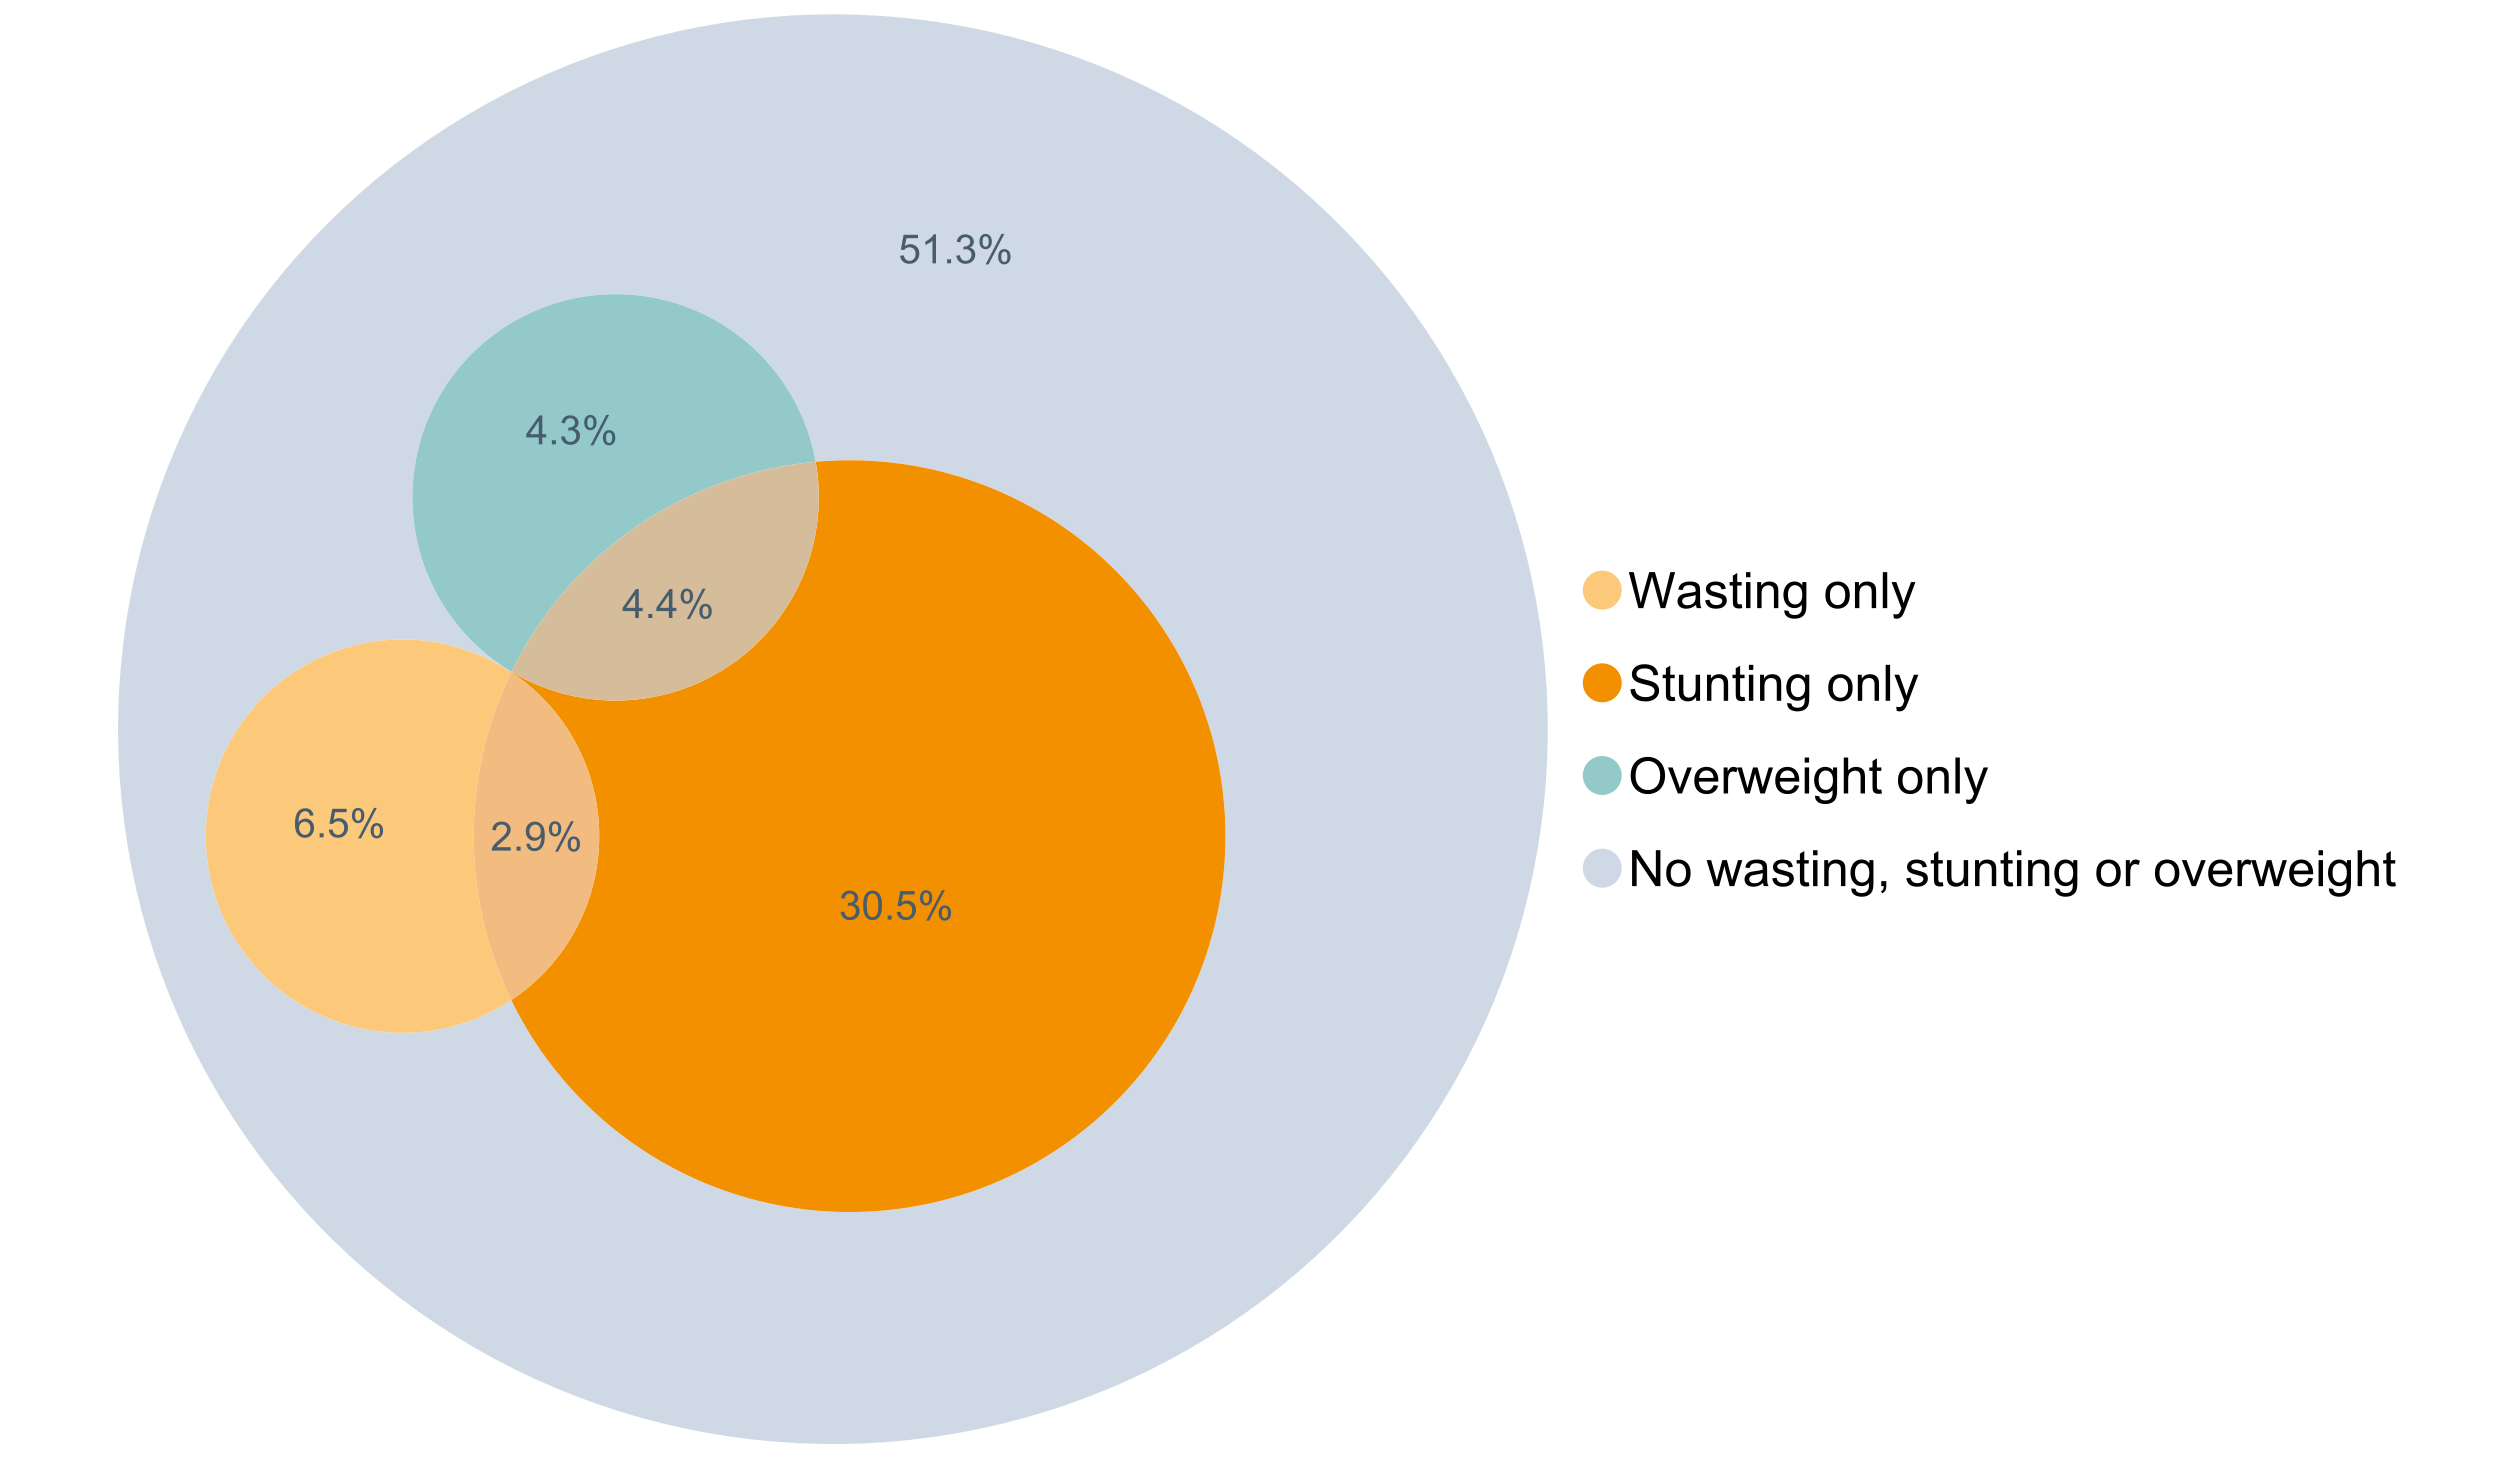 <?xml version="1.0" encoding="UTF-8"?>
<svg xmlns="http://www.w3.org/2000/svg" xmlns:xlink="http://www.w3.org/1999/xlink" width="1234.286pt" height="720pt" viewBox="0 0 1234.286 720" version="1.1">
<defs>
<g>
<symbol overflow="visible" id="glyph0-0">
<path style="stroke:none;" d="M 5.016 0 L 0.305 -17.758 L 2.715 -17.758 L 5.414 -6.117 C 5.703 -4.898 5.953 -3.688 6.164 -2.484 C 6.617 -4.379 6.883 -5.473 6.965 -5.766 L 10.344 -17.758 L 13.18 -17.758 L 15.723 -8.77 C 16.355 -6.539 16.816 -4.445 17.102 -2.484 C 17.324 -3.605 17.621 -4.891 17.988 -6.348 L 20.773 -17.758 L 23.133 -17.758 L 18.266 0 L 16 0 L 12.258 -13.527 C 11.941 -14.656 11.754 -15.352 11.699 -15.613 C 11.512 -14.797 11.34 -14.102 11.18 -13.527 L 7.414 0 Z M 5.016 0 "/>
</symbol>
<symbol overflow="visible" id="glyph0-1">
<path style="stroke:none;" d="M 10.027 -1.586 C 9.215 -0.898 8.438 -0.414 7.695 -0.133 C 6.945 0.148 6.145 0.285 5.293 0.289 C 3.875 0.285 2.789 -0.055 2.031 -0.746 C 1.27 -1.434 0.891 -2.316 0.895 -3.391 C 0.891 -4.02 1.035 -4.594 1.324 -5.117 C 1.613 -5.633 1.988 -6.051 2.453 -6.371 C 2.914 -6.684 3.438 -6.922 4.02 -7.086 C 4.449 -7.195 5.094 -7.305 5.961 -7.414 C 7.715 -7.617 9.012 -7.867 9.848 -8.164 C 9.852 -8.461 9.855 -8.652 9.859 -8.734 C 9.855 -9.621 9.648 -10.246 9.242 -10.609 C 8.68 -11.098 7.852 -11.344 6.758 -11.348 C 5.727 -11.344 4.969 -11.164 4.484 -10.809 C 3.992 -10.445 3.633 -9.809 3.402 -8.902 L 1.273 -9.191 C 1.461 -10.102 1.781 -10.84 2.227 -11.402 C 2.672 -11.965 3.312 -12.395 4.152 -12.699 C 4.992 -12.996 5.965 -13.148 7.074 -13.152 C 8.168 -13.148 9.062 -13.02 9.75 -12.766 C 10.438 -12.504 10.941 -12.18 11.266 -11.789 C 11.586 -11.398 11.812 -10.902 11.941 -10.309 C 12.012 -9.934 12.047 -9.266 12.051 -8.297 L 12.051 -5.391 C 12.047 -3.363 12.094 -2.078 12.191 -1.543 C 12.281 -1.004 12.465 -0.492 12.742 0 L 10.465 0 C 10.238 -0.453 10.09 -0.98 10.027 -1.586 Z M 9.848 -6.457 C 9.055 -6.133 7.867 -5.855 6.285 -5.633 C 5.387 -5.5 4.754 -5.355 4.383 -5.195 C 4.012 -5.031 3.723 -4.793 3.523 -4.484 C 3.32 -4.172 3.223 -3.828 3.223 -3.453 C 3.223 -2.867 3.441 -2.383 3.883 -1.996 C 4.32 -1.609 4.965 -1.418 5.812 -1.418 C 6.652 -1.418 7.398 -1.602 8.055 -1.969 C 8.707 -2.336 9.188 -2.836 9.496 -3.477 C 9.727 -3.965 9.844 -4.691 9.848 -5.656 Z M 9.848 -6.457 "/>
</symbol>
<symbol overflow="visible" id="glyph0-2">
<path style="stroke:none;" d="M 0.762 -3.84 L 2.918 -4.18 C 3.039 -3.312 3.375 -2.652 3.93 -2.191 C 4.48 -1.73 5.254 -1.5 6.25 -1.5 C 7.246 -1.5 7.988 -1.703 8.477 -2.113 C 8.961 -2.52 9.203 -3 9.207 -3.551 C 9.203 -4.043 8.988 -4.43 8.562 -4.711 C 8.258 -4.906 7.516 -5.152 6.336 -5.449 C 4.734 -5.852 3.625 -6.199 3.008 -6.496 C 2.387 -6.789 1.918 -7.199 1.602 -7.723 C 1.281 -8.242 1.125 -8.816 1.125 -9.449 C 1.125 -10.02 1.254 -10.551 1.52 -11.039 C 1.777 -11.527 2.137 -11.934 2.594 -12.258 C 2.93 -12.508 3.391 -12.719 3.977 -12.891 C 4.559 -13.062 5.188 -13.148 5.863 -13.152 C 6.867 -13.148 7.754 -13.004 8.52 -12.715 C 9.281 -12.426 9.844 -12.031 10.207 -11.535 C 10.57 -11.039 10.82 -10.375 10.961 -9.543 L 8.828 -9.254 C 8.73 -9.91 8.449 -10.426 7.988 -10.801 C 7.52 -11.168 6.863 -11.355 6.02 -11.359 C 5.016 -11.355 4.301 -11.191 3.875 -10.863 C 3.445 -10.531 3.234 -10.145 3.234 -9.703 C 3.234 -9.418 3.32 -9.16 3.5 -8.938 C 3.672 -8.699 3.953 -8.508 4.336 -8.355 C 4.555 -8.273 5.195 -8.086 6.262 -7.801 C 7.801 -7.387 8.875 -7.051 9.488 -6.789 C 10.094 -6.523 10.574 -6.141 10.922 -5.645 C 11.27 -5.141 11.441 -4.52 11.445 -3.777 C 11.441 -3.047 11.23 -2.363 10.809 -1.723 C 10.383 -1.082 9.773 -0.586 8.977 -0.234 C 8.176 0.113 7.27 0.285 6.262 0.289 C 4.586 0.285 3.312 -0.059 2.438 -0.75 C 1.562 -1.445 1.004 -2.473 0.762 -3.84 Z M 0.762 -3.84 "/>
</symbol>
<symbol overflow="visible" id="glyph0-3">
<path style="stroke:none;" d="M 6.395 -1.949 L 6.711 -0.023 C 6.094 0.102 5.547 0.164 5.062 0.168 C 4.27 0.164 3.652 0.043 3.219 -0.207 C 2.781 -0.453 2.477 -0.781 2.301 -1.191 C 2.121 -1.598 2.031 -2.457 2.035 -3.766 L 2.035 -11.168 L 0.438 -11.168 L 0.438 -12.863 L 2.035 -12.863 L 2.035 -16.047 L 4.203 -17.355 L 4.203 -12.863 L 6.395 -12.863 L 6.395 -11.168 L 4.203 -11.168 L 4.203 -3.645 C 4.199 -3.023 4.238 -2.621 4.316 -2.445 C 4.391 -2.266 4.516 -2.125 4.691 -2.023 C 4.863 -1.914 5.113 -1.863 5.438 -1.867 C 5.68 -1.863 5.996 -1.891 6.395 -1.949 Z M 6.395 -1.949 "/>
</symbol>
<symbol overflow="visible" id="glyph0-4">
<path style="stroke:none;" d="M 1.648 -15.25 L 1.648 -17.758 L 3.828 -17.758 L 3.828 -15.25 Z M 1.648 0 L 1.648 -12.863 L 3.828 -12.863 L 3.828 0 Z M 1.648 0 "/>
</symbol>
<symbol overflow="visible" id="glyph0-5">
<path style="stroke:none;" d="M 1.637 0 L 1.637 -12.863 L 3.598 -12.863 L 3.598 -11.035 C 4.543 -12.441 5.906 -13.148 7.691 -13.152 C 8.465 -13.148 9.176 -13.008 9.828 -12.734 C 10.477 -12.453 10.965 -12.09 11.289 -11.637 C 11.609 -11.184 11.836 -10.645 11.965 -10.027 C 12.043 -9.621 12.082 -8.918 12.086 -7.91 L 12.086 0 L 9.906 0 L 9.906 -7.824 C 9.902 -8.707 9.816 -9.371 9.652 -9.816 C 9.48 -10.254 9.18 -10.605 8.75 -10.871 C 8.312 -11.129 7.809 -11.262 7.23 -11.266 C 6.301 -11.262 5.5 -10.965 4.828 -10.379 C 4.152 -9.785 3.812 -8.668 3.816 -7.023 L 3.816 0 Z M 1.637 0 "/>
</symbol>
<symbol overflow="visible" id="glyph0-6">
<path style="stroke:none;" d="M 1.234 1.066 L 3.355 1.379 C 3.441 2.031 3.688 2.508 4.094 2.809 C 4.633 3.207 5.371 3.41 6.309 3.414 C 7.316 3.41 8.098 3.207 8.648 2.809 C 9.195 2.402 9.566 1.84 9.762 1.113 C 9.875 0.668 9.926 -0.262 9.918 -1.684 C 8.965 -0.559 7.777 0 6.359 0 C 4.586 0 3.219 -0.637 2.254 -1.914 C 1.281 -3.188 0.797 -4.719 0.801 -6.504 C 0.797 -7.73 1.02 -8.859 1.465 -9.898 C 1.91 -10.934 2.555 -11.738 3.398 -12.305 C 4.242 -12.867 5.23 -13.148 6.371 -13.152 C 7.887 -13.148 9.141 -12.535 10.125 -11.312 L 10.125 -12.863 L 12.137 -12.863 L 12.137 -1.742 C 12.133 0.258 11.93 1.672 11.523 2.512 C 11.113 3.344 10.469 4.004 9.586 4.492 C 8.703 4.973 7.613 5.215 6.324 5.219 C 4.785 5.215 3.547 4.871 2.602 4.184 C 1.656 3.492 1.199 2.453 1.234 1.066 Z M 3.039 -6.66 C 3.035 -4.969 3.371 -3.738 4.043 -2.965 C 4.715 -2.191 5.555 -1.805 6.566 -1.805 C 7.562 -1.805 8.402 -2.188 9.082 -2.961 C 9.762 -3.727 10.102 -4.938 10.102 -6.59 C 10.102 -8.16 9.75 -9.348 9.055 -10.148 C 8.352 -10.945 7.512 -11.344 6.527 -11.348 C 5.559 -11.344 4.734 -10.949 4.055 -10.168 C 3.375 -9.379 3.035 -8.211 3.039 -6.66 Z M 3.039 -6.66 "/>
</symbol>
<symbol overflow="visible" id="glyph0-7">
<path style="stroke:none;" d=""/>
</symbol>
<symbol overflow="visible" id="glyph0-8">
<path style="stroke:none;" d="M 0.824 -6.43 C 0.82 -8.809 1.48 -10.574 2.809 -11.723 C 3.91 -12.672 5.262 -13.148 6.855 -13.152 C 8.621 -13.148 10.066 -12.57 11.191 -11.414 C 12.312 -10.254 12.871 -8.652 12.875 -6.613 C 12.871 -4.953 12.625 -3.652 12.129 -2.707 C 11.633 -1.758 10.91 -1.02 9.961 -0.496 C 9.012 0.027 7.977 0.285 6.855 0.289 C 5.055 0.285 3.598 -0.289 2.488 -1.441 C 1.375 -2.594 0.82 -4.254 0.824 -6.43 Z M 3.062 -6.43 C 3.059 -4.781 3.418 -3.551 4.141 -2.73 C 4.855 -1.91 5.762 -1.5 6.855 -1.5 C 7.934 -1.5 8.832 -1.91 9.555 -2.734 C 10.27 -3.559 10.629 -4.816 10.633 -6.504 C 10.629 -8.094 10.266 -9.297 9.547 -10.117 C 8.82 -10.934 7.926 -11.344 6.855 -11.348 C 5.762 -11.344 4.855 -10.938 4.141 -10.125 C 3.418 -9.309 3.059 -8.074 3.062 -6.43 Z M 3.062 -6.43 "/>
</symbol>
<symbol overflow="visible" id="glyph0-9">
<path style="stroke:none;" d="M 1.586 0 L 1.586 -17.758 L 3.766 -17.758 L 3.766 0 Z M 1.586 0 "/>
</symbol>
<symbol overflow="visible" id="glyph0-10">
<path style="stroke:none;" d="M 1.539 4.953 L 1.297 2.906 C 1.77 3.035 2.188 3.098 2.543 3.102 C 3.027 3.098 3.414 3.02 3.703 2.859 C 3.992 2.695 4.23 2.469 4.422 2.18 C 4.555 1.961 4.777 1.418 5.086 0.559 C 5.125 0.434 5.188 0.258 5.281 0.023 L 0.398 -12.863 L 2.75 -12.863 L 5.426 -5.414 C 5.77 -4.469 6.078 -3.473 6.359 -2.434 C 6.605 -3.434 6.906 -4.414 7.254 -5.367 L 10.004 -12.863 L 12.184 -12.863 L 7.293 0.219 C 6.766 1.625 6.355 2.598 6.066 3.137 C 5.676 3.852 5.234 4.379 4.734 4.715 C 4.234 5.047 3.637 5.215 2.941 5.219 C 2.52 5.215 2.051 5.125 1.539 4.953 Z M 1.539 4.953 "/>
</symbol>
<symbol overflow="visible" id="glyph0-11">
<path style="stroke:none;" d="M 1.113 -5.703 L 3.332 -5.898 C 3.434 -5.008 3.676 -4.277 4.062 -3.711 C 4.445 -3.141 5.043 -2.684 5.852 -2.332 C 6.656 -1.98 7.562 -1.805 8.574 -1.805 C 9.465 -1.805 10.258 -1.938 10.949 -2.203 C 11.633 -2.469 12.145 -2.832 12.48 -3.301 C 12.816 -3.762 12.984 -4.27 12.984 -4.82 C 12.984 -5.375 12.82 -5.859 12.5 -6.277 C 12.172 -6.691 11.641 -7.043 10.902 -7.328 C 10.422 -7.512 9.367 -7.801 7.738 -8.191 C 6.105 -8.582 4.965 -8.949 4.312 -9.301 C 3.461 -9.742 2.828 -10.293 2.414 -10.953 C 2 -11.609 1.793 -12.348 1.793 -13.164 C 1.793 -14.059 2.047 -14.898 2.555 -15.68 C 3.062 -16.457 3.805 -17.047 4.785 -17.453 C 5.758 -17.855 6.844 -18.059 8.043 -18.059 C 9.355 -18.059 10.516 -17.844 11.523 -17.422 C 12.527 -16.996 13.301 -16.375 13.844 -15.551 C 14.383 -14.727 14.672 -13.793 14.715 -12.754 L 12.465 -12.586 C 12.34 -13.707 11.93 -14.555 11.234 -15.129 C 10.531 -15.699 9.5 -15.984 8.141 -15.988 C 6.715 -15.984 5.68 -15.723 5.031 -15.207 C 4.379 -14.684 4.055 -14.059 4.059 -13.324 C 4.055 -12.684 4.285 -12.156 4.746 -11.75 C 5.199 -11.336 6.379 -10.914 8.289 -10.484 C 10.199 -10.047 11.512 -9.672 12.223 -9.352 C 13.254 -8.875 14.016 -8.27 14.508 -7.539 C 15 -6.809 15.246 -5.969 15.25 -5.016 C 15.246 -4.07 14.977 -3.18 14.438 -2.344 C 13.895 -1.508 13.117 -0.855 12.105 -0.391 C 11.09 0.074 9.949 0.305 8.684 0.305 C 7.074 0.305 5.727 0.07 4.645 -0.398 C 3.555 -0.867 2.703 -1.57 2.09 -2.512 C 1.469 -3.453 1.145 -4.516 1.113 -5.703 Z M 1.113 -5.703 "/>
</symbol>
<symbol overflow="visible" id="glyph0-12">
<path style="stroke:none;" d="M 10.066 0 L 10.066 -1.891 C 9.062 -0.438 7.699 0.285 5.984 0.289 C 5.219 0.285 4.512 0.145 3.855 -0.145 C 3.199 -0.434 2.711 -0.801 2.391 -1.242 C 2.07 -1.68 1.844 -2.219 1.719 -2.859 C 1.625 -3.285 1.582 -3.961 1.586 -4.895 L 1.586 -12.863 L 3.766 -12.863 L 3.766 -5.73 C 3.762 -4.59 3.805 -3.82 3.898 -3.426 C 4.031 -2.852 4.324 -2.402 4.77 -2.074 C 5.215 -1.746 5.762 -1.582 6.418 -1.586 C 7.07 -1.582 7.688 -1.75 8.262 -2.09 C 8.832 -2.422 9.234 -2.879 9.477 -3.457 C 9.711 -4.035 9.832 -4.871 9.836 -5.973 L 9.836 -12.863 L 12.016 -12.863 L 12.016 0 Z M 10.066 0 "/>
</symbol>
<symbol overflow="visible" id="glyph0-13">
<path style="stroke:none;" d="M 1.199 -8.648 C 1.195 -11.594 1.984 -13.898 3.57 -15.57 C 5.148 -17.234 7.195 -18.07 9.703 -18.07 C 11.34 -18.07 12.816 -17.676 14.133 -16.895 C 15.449 -16.109 16.453 -15.02 17.145 -13.621 C 17.832 -12.219 18.176 -10.629 18.18 -8.855 C 18.176 -7.051 17.812 -5.441 17.09 -4.02 C 16.359 -2.598 15.328 -1.52 14 -0.793 C 12.664 -0.059 11.23 0.305 9.691 0.305 C 8.02 0.305 6.523 -0.098 5.207 -0.906 C 3.891 -1.715 2.895 -2.816 2.215 -4.215 C 1.535 -5.605 1.195 -7.086 1.199 -8.648 Z M 3.621 -8.613 C 3.621 -6.473 4.195 -4.785 5.348 -3.555 C 6.496 -2.32 7.938 -1.703 9.676 -1.707 C 11.441 -1.703 12.898 -2.324 14.043 -3.57 C 15.184 -4.812 15.754 -6.578 15.758 -8.867 C 15.754 -10.309 15.512 -11.57 15.023 -12.652 C 14.535 -13.727 13.82 -14.562 12.879 -15.156 C 11.938 -15.746 10.883 -16.043 9.715 -16.047 C 8.051 -16.043 6.617 -15.473 5.418 -14.332 C 4.219 -13.191 3.621 -11.285 3.621 -8.613 Z M 3.621 -8.613 "/>
</symbol>
<symbol overflow="visible" id="glyph0-14">
<path style="stroke:none;" d="M 5.207 0 L 0.316 -12.863 L 2.617 -12.863 L 5.379 -5.16 C 5.676 -4.328 5.949 -3.465 6.203 -2.566 C 6.395 -3.246 6.664 -4.062 7.012 -5.016 L 9.871 -12.863 L 12.113 -12.863 L 7.242 0 Z M 5.207 0 "/>
</symbol>
<symbol overflow="visible" id="glyph0-15">
<path style="stroke:none;" d="M 10.441 -4.141 L 12.695 -3.863 C 12.336 -2.543 11.676 -1.523 10.719 -0.801 C 9.754 -0.074 8.527 0.285 7.039 0.289 C 5.152 0.285 3.66 -0.289 2.562 -1.445 C 1.457 -2.602 0.906 -4.227 0.91 -6.324 C 0.906 -8.484 1.465 -10.164 2.578 -11.359 C 3.691 -12.551 5.137 -13.148 6.914 -13.152 C 8.633 -13.148 10.035 -12.562 11.129 -11.395 C 12.215 -10.223 12.762 -8.578 12.766 -6.457 C 12.762 -6.324 12.758 -6.129 12.754 -5.875 L 3.16 -5.875 C 3.238 -4.457 3.641 -3.375 4.359 -2.625 C 5.078 -1.875 5.973 -1.5 7.051 -1.5 C 7.848 -1.5 8.531 -1.707 9.098 -2.129 C 9.66 -2.547 10.109 -3.219 10.441 -4.141 Z M 3.281 -7.668 L 10.465 -7.668 C 10.367 -8.746 10.09 -9.559 9.641 -10.102 C 8.941 -10.938 8.043 -11.355 6.941 -11.359 C 5.938 -11.355 5.094 -11.02 4.414 -10.355 C 3.727 -9.684 3.352 -8.789 3.281 -7.668 Z M 3.281 -7.668 "/>
</symbol>
<symbol overflow="visible" id="glyph0-16">
<path style="stroke:none;" d="M 1.609 0 L 1.609 -12.863 L 3.574 -12.863 L 3.574 -10.914 C 4.074 -11.824 4.535 -12.426 4.961 -12.715 C 5.383 -13.004 5.848 -13.148 6.359 -13.152 C 7.09 -13.148 7.836 -12.914 8.598 -12.453 L 7.848 -10.43 C 7.312 -10.742 6.781 -10.898 6.25 -10.902 C 5.77 -10.898 5.34 -10.754 4.965 -10.469 C 4.582 -10.18 4.312 -9.781 4.156 -9.277 C 3.91 -8.496 3.789 -7.648 3.793 -6.734 L 3.793 0 Z M 1.609 0 "/>
</symbol>
<symbol overflow="visible" id="glyph0-17">
<path style="stroke:none;" d="M 4.008 0 L 0.074 -12.863 L 2.324 -12.863 L 4.371 -5.438 L 5.137 -2.676 C 5.164 -2.812 5.387 -3.695 5.801 -5.328 L 7.848 -12.863 L 10.09 -12.863 L 12.016 -5.402 L 12.656 -2.941 L 13.395 -5.426 L 15.602 -12.863 L 17.719 -12.863 L 13.699 0 L 11.434 0 L 9.387 -7.703 L 8.891 -9.895 L 6.285 0 Z M 4.008 0 "/>
</symbol>
<symbol overflow="visible" id="glyph0-18">
<path style="stroke:none;" d="M 1.637 0 L 1.637 -17.758 L 3.816 -17.758 L 3.816 -11.387 C 4.828 -12.559 6.113 -13.148 7.668 -13.152 C 8.617 -13.148 9.445 -12.961 10.148 -12.59 C 10.852 -12.211 11.352 -11.691 11.656 -11.031 C 11.957 -10.367 12.109 -9.406 12.113 -8.152 L 12.113 0 L 9.934 0 L 9.934 -8.152 C 9.93 -9.238 9.695 -10.031 9.223 -10.531 C 8.75 -11.023 8.082 -11.273 7.219 -11.277 C 6.57 -11.273 5.961 -11.105 5.395 -10.773 C 4.824 -10.434 4.418 -9.98 4.18 -9.41 C 3.934 -8.836 3.812 -8.043 3.816 -7.039 L 3.816 0 Z M 1.637 0 "/>
</symbol>
<symbol overflow="visible" id="glyph0-19">
<path style="stroke:none;" d="M 1.891 0 L 1.891 -17.758 L 4.301 -17.758 L 13.625 -3.816 L 13.625 -17.758 L 15.879 -17.758 L 15.879 0 L 13.469 0 L 4.141 -13.953 L 4.141 0 Z M 1.891 0 "/>
</symbol>
<symbol overflow="visible" id="glyph0-20">
<path style="stroke:none;" d="M 2.203 0 L 2.203 -2.484 L 4.688 -2.484 L 4.688 0 C 4.688 0.91 4.523 1.645 4.203 2.207 C 3.875 2.766 3.363 3.199 2.664 3.512 L 2.059 2.578 C 2.516 2.375 2.855 2.078 3.074 1.688 C 3.289 1.297 3.41 0.734 3.441 0 Z M 2.203 0 "/>
</symbol>
<symbol overflow="visible" id="glyph1-0">
<path style="stroke:none;" d="M 10.039 -1.684 L 10.039 0 L 0.605 0 C 0.59 -0.422 0.66 -0.828 0.809 -1.219 C 1.047 -1.859 1.43 -2.488 1.961 -3.113 C 2.488 -3.734 3.254 -4.457 4.254 -5.277 C 5.805 -6.547 6.852 -7.555 7.398 -8.301 C 7.941 -9.043 8.215 -9.746 8.219 -10.41 C 8.215 -11.102 7.965 -11.688 7.473 -12.168 C 6.973 -12.641 6.328 -12.879 5.531 -12.883 C 4.688 -12.879 4.012 -12.625 3.504 -12.121 C 2.996 -11.613 2.738 -10.914 2.738 -10.02 L 0.934 -10.207 C 1.055 -11.551 1.52 -12.574 2.328 -13.277 C 3.129 -13.98 4.211 -14.332 5.57 -14.336 C 6.938 -14.332 8.02 -13.953 8.82 -13.195 C 9.617 -12.434 10.02 -11.492 10.02 -10.371 C 10.02 -9.801 9.902 -9.238 9.668 -8.688 C 9.434 -8.133 9.047 -7.551 8.508 -6.941 C 7.965 -6.328 7.062 -5.492 5.805 -4.43 C 4.75 -3.547 4.074 -2.945 3.777 -2.633 C 3.477 -2.312 3.23 -1.996 3.039 -1.684 Z M 10.039 -1.684 "/>
</symbol>
<symbol overflow="visible" id="glyph1-1">
<path style="stroke:none;" d="M 1.812 0 L 1.812 -1.996 L 3.809 -1.996 L 3.809 0 Z M 1.812 0 "/>
</symbol>
<symbol overflow="visible" id="glyph1-2">
<path style="stroke:none;" d="M 1.09 -3.301 L 2.777 -3.457 C 2.918 -2.664 3.188 -2.09 3.594 -1.734 C 3.992 -1.375 4.508 -1.195 5.141 -1.199 C 5.676 -1.195 6.148 -1.316 6.559 -1.566 C 6.961 -1.809 7.293 -2.141 7.555 -2.555 C 7.812 -2.969 8.031 -3.523 8.207 -4.227 C 8.383 -4.922 8.473 -5.637 8.473 -6.367 C 8.473 -6.441 8.469 -6.559 8.461 -6.719 C 8.109 -6.16 7.629 -5.707 7.027 -5.359 C 6.418 -5.012 5.762 -4.84 5.055 -4.84 C 3.871 -4.84 2.871 -5.266 2.055 -6.125 C 1.234 -6.977 0.824 -8.109 0.828 -9.516 C 0.824 -10.961 1.254 -12.125 2.109 -13.012 C 2.961 -13.891 4.027 -14.332 5.316 -14.336 C 6.242 -14.332 7.094 -14.082 7.863 -13.586 C 8.633 -13.082 9.215 -12.367 9.617 -11.445 C 10.012 -10.516 10.211 -9.18 10.215 -7.43 C 10.211 -5.605 10.016 -4.152 9.621 -3.07 C 9.223 -1.988 8.633 -1.164 7.852 -0.602 C 7.07 -0.039 6.152 0.238 5.102 0.242 C 3.984 0.238 3.074 -0.066 2.367 -0.688 C 1.656 -1.305 1.23 -2.176 1.09 -3.301 Z M 8.27 -9.602 C 8.266 -10.605 8 -11.402 7.465 -11.996 C 6.926 -12.582 6.281 -12.879 5.531 -12.883 C 4.75 -12.879 4.07 -12.562 3.496 -11.93 C 2.914 -11.293 2.625 -10.469 2.629 -9.457 C 2.625 -8.547 2.898 -7.805 3.449 -7.238 C 3.996 -6.668 4.676 -6.387 5.484 -6.387 C 6.293 -6.387 6.957 -6.668 7.484 -7.238 C 8.004 -7.805 8.266 -8.594 8.27 -9.602 Z M 8.27 -9.602 "/>
</symbol>
<symbol overflow="visible" id="glyph1-3">
<path style="stroke:none;" d="M 1.16 -10.848 C 1.16 -11.863 1.414 -12.73 1.93 -13.449 C 2.438 -14.16 3.184 -14.52 4.16 -14.52 C 5.055 -14.52 5.793 -14.199 6.383 -13.559 C 6.969 -12.918 7.266 -11.977 7.266 -10.742 C 7.266 -9.531 6.969 -8.602 6.375 -7.949 C 5.781 -7.297 5.047 -6.973 4.18 -6.973 C 3.312 -6.973 2.594 -7.293 2.02 -7.938 C 1.445 -8.578 1.16 -9.547 1.16 -10.848 Z M 4.207 -13.312 C 3.77 -13.312 3.406 -13.121 3.121 -12.746 C 2.828 -12.367 2.684 -11.676 2.688 -10.672 C 2.684 -9.754 2.828 -9.109 3.125 -8.738 C 3.414 -8.363 3.777 -8.18 4.207 -8.18 C 4.648 -8.18 5.012 -8.367 5.301 -8.742 C 5.586 -9.117 5.73 -9.805 5.734 -10.809 C 5.73 -11.727 5.586 -12.375 5.297 -12.75 C 5.004 -13.125 4.641 -13.312 4.207 -13.312 Z M 4.215 0.527 L 12.027 -14.52 L 13.449 -14.52 L 5.668 0.527 Z M 10.391 -3.352 C 10.387 -4.375 10.645 -5.242 11.16 -5.953 C 11.672 -6.664 12.418 -7.02 13.398 -7.02 C 14.293 -7.02 15.035 -6.699 15.625 -6.059 C 16.211 -5.418 16.504 -4.477 16.508 -3.242 C 16.504 -2.031 16.207 -1.102 15.613 -0.449 C 15.016 0.203 14.281 0.527 13.41 0.527 C 12.543 0.527 11.824 0.207 11.25 -0.441 C 10.676 -1.082 10.387 -2.055 10.391 -3.352 Z M 13.449 -5.812 C 13.004 -5.812 12.641 -5.621 12.352 -5.246 C 12.062 -4.867 11.918 -4.18 11.918 -3.176 C 11.918 -2.266 12.062 -1.621 12.355 -1.246 C 12.648 -0.867 13.008 -0.68 13.438 -0.684 C 13.883 -0.68 14.254 -0.867 14.543 -1.246 C 14.832 -1.621 14.977 -2.309 14.977 -3.312 C 14.977 -4.23 14.828 -4.879 14.539 -5.254 C 14.242 -5.625 13.879 -5.812 13.449 -5.812 Z M 13.449 -5.812 "/>
</symbol>
<symbol overflow="visible" id="glyph1-4">
<path style="stroke:none;" d="M 6.445 0 L 6.445 -3.418 L 0.254 -3.418 L 0.254 -5.023 L 6.77 -14.277 L 8.199 -14.277 L 8.199 -5.023 L 10.129 -5.023 L 10.129 -3.418 L 8.199 -3.418 L 8.199 0 Z M 6.445 -5.023 L 6.445 -11.461 L 1.977 -5.023 Z M 6.445 -5.023 "/>
</symbol>
<symbol overflow="visible" id="glyph1-5">
<path style="stroke:none;" d="M 0.828 -3.738 L 2.668 -3.895 C 2.801 -2.996 3.117 -2.324 3.617 -1.875 C 4.109 -1.422 4.711 -1.195 5.414 -1.199 C 6.258 -1.195 6.969 -1.512 7.555 -2.152 C 8.137 -2.785 8.43 -3.629 8.434 -4.684 C 8.43 -5.68 8.148 -6.469 7.59 -7.051 C 7.027 -7.625 6.293 -7.914 5.387 -7.918 C 4.816 -7.914 4.309 -7.785 3.855 -7.531 C 3.402 -7.273 3.043 -6.941 2.785 -6.535 L 1.141 -6.75 L 2.523 -14.082 L 9.621 -14.082 L 9.621 -12.406 L 3.926 -12.406 L 3.156 -8.57 C 4.012 -9.164 4.91 -9.461 5.852 -9.465 C 7.098 -9.461 8.148 -9.031 9.008 -8.168 C 9.859 -7.305 10.289 -6.195 10.293 -4.84 C 10.289 -3.547 9.914 -2.43 9.164 -1.488 C 8.246 -0.336 6.996 0.238 5.414 0.242 C 4.117 0.238 3.055 -0.121 2.234 -0.848 C 1.41 -1.57 0.941 -2.535 0.828 -3.738 Z M 0.828 -3.738 "/>
</symbol>
<symbol overflow="visible" id="glyph1-6">
<path style="stroke:none;" d="M 7.43 0 L 5.676 0 L 5.676 -11.172 C 5.25 -10.766 4.695 -10.363 4.016 -9.961 C 3.328 -9.559 2.715 -9.258 2.172 -9.059 L 2.172 -10.75 C 3.148 -11.207 4.004 -11.766 4.742 -12.426 C 5.473 -13.078 5.992 -13.715 6.301 -14.336 L 7.43 -14.336 Z M 7.43 0 "/>
</symbol>
<symbol overflow="visible" id="glyph1-7">
<path style="stroke:none;" d="M 0.836 -3.77 L 2.59 -4.004 C 2.789 -3.004 3.129 -2.289 3.617 -1.855 C 4.098 -1.414 4.688 -1.195 5.387 -1.199 C 6.207 -1.195 6.902 -1.48 7.473 -2.055 C 8.039 -2.621 8.324 -3.328 8.328 -4.18 C 8.324 -4.98 8.062 -5.645 7.539 -6.168 C 7.012 -6.688 6.344 -6.949 5.531 -6.953 C 5.199 -6.949 4.785 -6.883 4.293 -6.758 L 4.488 -8.297 C 4.605 -8.281 4.699 -8.273 4.773 -8.277 C 5.516 -8.273 6.188 -8.469 6.785 -8.859 C 7.383 -9.25 7.68 -9.852 7.684 -10.664 C 7.68 -11.305 7.465 -11.836 7.031 -12.262 C 6.594 -12.68 6.031 -12.891 5.348 -12.895 C 4.664 -12.891 4.094 -12.676 3.641 -12.25 C 3.184 -11.82 2.895 -11.18 2.766 -10.324 L 1.012 -10.633 C 1.227 -11.809 1.715 -12.719 2.473 -13.367 C 3.23 -14.008 4.176 -14.332 5.309 -14.336 C 6.086 -14.332 6.801 -14.164 7.457 -13.832 C 8.109 -13.496 8.609 -13.039 8.961 -12.465 C 9.305 -11.883 9.48 -11.27 9.484 -10.625 C 9.48 -10.004 9.316 -9.441 8.988 -8.938 C 8.656 -8.43 8.164 -8.027 7.52 -7.73 C 8.359 -7.535 9.016 -7.133 9.484 -6.52 C 9.949 -5.906 10.184 -5.137 10.188 -4.215 C 10.184 -2.965 9.73 -1.91 8.824 -1.047 C 7.914 -0.18 6.762 0.25 5.375 0.254 C 4.117 0.25 3.078 -0.121 2.254 -0.867 C 1.422 -1.613 0.949 -2.578 0.836 -3.77 Z M 0.836 -3.77 "/>
</symbol>
<symbol overflow="visible" id="glyph1-8">
<path style="stroke:none;" d="M 9.922 -10.781 L 8.18 -10.645 C 8.023 -11.328 7.801 -11.828 7.52 -12.145 C 7.043 -12.641 6.461 -12.891 5.766 -12.895 C 5.203 -12.891 4.711 -12.734 4.293 -12.426 C 3.742 -12.023 3.309 -11.438 2.988 -10.664 C 2.668 -9.891 2.5 -8.789 2.492 -7.363 C 2.91 -8.004 3.426 -8.48 4.039 -8.793 C 4.648 -9.102 5.289 -9.258 5.961 -9.262 C 7.125 -9.258 8.121 -8.828 8.941 -7.969 C 9.762 -7.109 10.172 -5.996 10.176 -4.637 C 10.172 -3.738 9.98 -2.906 9.598 -2.137 C 9.211 -1.367 8.68 -0.777 8.004 -0.371 C 7.328 0.039 6.562 0.238 5.707 0.242 C 4.246 0.238 3.055 -0.293 2.133 -1.367 C 1.211 -2.438 0.75 -4.211 0.75 -6.68 C 0.75 -9.438 1.258 -11.441 2.277 -12.699 C 3.164 -13.785 4.363 -14.332 5.871 -14.336 C 6.996 -14.332 7.914 -14.016 8.633 -13.391 C 9.348 -12.758 9.777 -11.891 9.922 -10.781 Z M 2.766 -4.625 C 2.766 -4.016 2.891 -3.438 3.148 -2.891 C 3.402 -2.336 3.762 -1.918 4.227 -1.633 C 4.684 -1.34 5.168 -1.195 5.676 -1.199 C 6.414 -1.195 7.051 -1.492 7.586 -2.094 C 8.117 -2.688 8.383 -3.5 8.387 -4.527 C 8.383 -5.512 8.121 -6.289 7.598 -6.859 C 7.07 -7.426 6.406 -7.711 5.609 -7.711 C 4.812 -7.711 4.141 -7.426 3.594 -6.859 C 3.039 -6.289 2.766 -5.543 2.766 -4.625 Z M 2.766 -4.625 "/>
</symbol>
<symbol overflow="visible" id="glyph1-9">
<path style="stroke:none;" d="M 0.828 -7.039 C 0.824 -8.727 1 -10.086 1.348 -11.117 C 1.695 -12.141 2.211 -12.934 2.898 -13.496 C 3.582 -14.051 4.445 -14.332 5.484 -14.336 C 6.25 -14.332 6.922 -14.176 7.5 -13.871 C 8.078 -13.559 8.555 -13.117 8.93 -12.539 C 9.305 -11.957 9.598 -11.246 9.816 -10.414 C 10.027 -9.578 10.137 -8.453 10.137 -7.039 C 10.137 -5.359 9.965 -4.008 9.621 -2.984 C 9.277 -1.953 8.762 -1.16 8.078 -0.598 C 7.391 -0.039 6.527 0.238 5.484 0.242 C 4.105 0.238 3.023 -0.25 2.238 -1.238 C 1.297 -2.422 0.824 -4.355 0.828 -7.039 Z M 2.629 -7.039 C 2.625 -4.691 2.898 -3.133 3.449 -2.359 C 3.996 -1.582 4.676 -1.195 5.484 -1.199 C 6.289 -1.195 6.965 -1.586 7.512 -2.367 C 8.059 -3.145 8.332 -4.699 8.336 -7.039 C 8.332 -9.387 8.059 -10.949 7.512 -11.723 C 6.965 -12.492 6.281 -12.879 5.465 -12.883 C 4.656 -12.879 4.012 -12.539 3.535 -11.863 C 2.926 -10.988 2.625 -9.379 2.629 -7.039 Z M 2.629 -7.039 "/>
</symbol>
</g>
</defs>
<g id="surface63966">
<path style=" stroke:none;fill-rule:nonzero;fill:rgb(98.824%,78.824%,47.843%);fill-opacity:1;" d="M 800.672 291.367 C 800.672 296.676 796.367 300.98 791.059 300.98 C 785.75 300.98 781.445 296.676 781.445 291.367 C 781.445 286.055 785.75 281.75 791.059 281.75 C 796.367 281.75 800.672 286.055 800.672 291.367 "/>
<g style="fill:rgb(0%,0%,0%);fill-opacity:1;">
  <use xlink:href="#glyph0-0" x="803.891" y="300.242"/>
  <use xlink:href="#glyph0-1" x="827.303" y="300.242"/>
  <use xlink:href="#glyph0-2" x="841.099" y="300.242"/>
  <use xlink:href="#glyph0-3" x="853.502" y="300.242"/>
  <use xlink:href="#glyph0-4" x="860.394" y="300.242"/>
  <use xlink:href="#glyph0-5" x="865.905" y="300.242"/>
  <use xlink:href="#glyph0-6" x="879.7" y="300.242"/>
  <use xlink:href="#glyph0-7" x="893.496" y="300.242"/>
  <use xlink:href="#glyph0-8" x="900.388" y="300.242"/>
  <use xlink:href="#glyph0-5" x="914.183" y="300.242"/>
  <use xlink:href="#glyph0-9" x="927.979" y="300.242"/>
  <use xlink:href="#glyph0-10" x="933.49" y="300.242"/>
</g>
<path style=" stroke:none;fill-rule:nonzero;fill:rgb(95.294%,56.471%,0%);fill-opacity:1;" d="M 800.672 337.121 C 800.672 342.434 796.367 346.738 791.059 346.738 C 785.75 346.738 781.445 342.434 781.445 337.121 C 781.445 331.812 785.75 327.508 791.059 327.508 C 796.367 327.508 800.672 331.812 800.672 337.121 "/>
<g style="fill:rgb(0%,0%,0%);fill-opacity:1;">
  <use xlink:href="#glyph0-11" x="803.891" y="346"/>
  <use xlink:href="#glyph0-3" x="820.436" y="346"/>
  <use xlink:href="#glyph0-12" x="827.328" y="346"/>
  <use xlink:href="#glyph0-5" x="841.123" y="346"/>
  <use xlink:href="#glyph0-3" x="854.919" y="346"/>
  <use xlink:href="#glyph0-4" x="861.811" y="346"/>
  <use xlink:href="#glyph0-5" x="867.322" y="346"/>
  <use xlink:href="#glyph0-6" x="881.117" y="346"/>
  <use xlink:href="#glyph0-7" x="894.913" y="346"/>
  <use xlink:href="#glyph0-8" x="901.805" y="346"/>
  <use xlink:href="#glyph0-5" x="915.6" y="346"/>
  <use xlink:href="#glyph0-9" x="929.396" y="346"/>
  <use xlink:href="#glyph0-10" x="934.907" y="346"/>
</g>
<path style=" stroke:none;fill-rule:nonzero;fill:rgb(57.647%,79.216%,78.824%);fill-opacity:1;" d="M 800.672 382.879 C 800.672 388.188 796.367 392.492 791.059 392.492 C 785.75 392.492 781.445 388.188 781.445 382.879 C 781.445 377.566 785.75 373.262 791.059 373.262 C 796.367 373.262 800.672 377.566 800.672 382.879 "/>
<g style="fill:rgb(0%,0%,0%);fill-opacity:1;">
  <use xlink:href="#glyph0-13" x="803.891" y="391.758"/>
  <use xlink:href="#glyph0-14" x="823.185" y="391.758"/>
  <use xlink:href="#glyph0-15" x="835.588" y="391.758"/>
  <use xlink:href="#glyph0-16" x="849.384" y="391.758"/>
  <use xlink:href="#glyph0-17" x="857.644" y="391.758"/>
  <use xlink:href="#glyph0-15" x="875.558" y="391.758"/>
  <use xlink:href="#glyph0-4" x="889.354" y="391.758"/>
  <use xlink:href="#glyph0-6" x="894.865" y="391.758"/>
  <use xlink:href="#glyph0-18" x="908.66" y="391.758"/>
  <use xlink:href="#glyph0-3" x="922.456" y="391.758"/>
  <use xlink:href="#glyph0-7" x="929.348" y="391.758"/>
  <use xlink:href="#glyph0-8" x="936.239" y="391.758"/>
  <use xlink:href="#glyph0-5" x="950.035" y="391.758"/>
  <use xlink:href="#glyph0-9" x="963.831" y="391.758"/>
  <use xlink:href="#glyph0-10" x="969.342" y="391.758"/>
</g>
<path style=" stroke:none;fill-rule:nonzero;fill:rgb(81.176%,85.098%,89.804%);fill-opacity:1;" d="M 800.672 428.633 C 800.672 433.945 796.367 438.25 791.059 438.25 C 785.75 438.25 781.445 433.945 781.445 428.633 C 781.445 423.324 785.75 419.02 791.059 419.02 C 796.367 419.02 800.672 423.324 800.672 428.633 "/>
<g style="fill:rgb(0%,0%,0%);fill-opacity:1;">
  <use xlink:href="#glyph0-19" x="803.891" y="437.512"/>
  <use xlink:href="#glyph0-8" x="821.804" y="437.512"/>
  <use xlink:href="#glyph0-7" x="835.6" y="437.512"/>
  <use xlink:href="#glyph0-17" x="842.492" y="437.512"/>
  <use xlink:href="#glyph0-1" x="860.406" y="437.512"/>
  <use xlink:href="#glyph0-2" x="874.201" y="437.512"/>
  <use xlink:href="#glyph0-3" x="886.604" y="437.512"/>
  <use xlink:href="#glyph0-4" x="893.496" y="437.512"/>
  <use xlink:href="#glyph0-5" x="899.007" y="437.512"/>
  <use xlink:href="#glyph0-6" x="912.803" y="437.512"/>
  <use xlink:href="#glyph0-20" x="926.598" y="437.512"/>
  <use xlink:href="#glyph0-7" x="933.49" y="437.512"/>
  <use xlink:href="#glyph0-2" x="940.382" y="437.512"/>
  <use xlink:href="#glyph0-3" x="952.785" y="437.512"/>
  <use xlink:href="#glyph0-12" x="959.676" y="437.512"/>
  <use xlink:href="#glyph0-5" x="973.472" y="437.512"/>
  <use xlink:href="#glyph0-3" x="987.268" y="437.512"/>
  <use xlink:href="#glyph0-4" x="994.159" y="437.512"/>
  <use xlink:href="#glyph0-5" x="999.67" y="437.512"/>
  <use xlink:href="#glyph0-6" x="1013.466" y="437.512"/>
  <use xlink:href="#glyph0-7" x="1027.262" y="437.512"/>
  <use xlink:href="#glyph0-8" x="1034.154" y="437.512"/>
  <use xlink:href="#glyph0-16" x="1047.949" y="437.512"/>
  <use xlink:href="#glyph0-7" x="1056.21" y="437.512"/>
  <use xlink:href="#glyph0-8" x="1063.101" y="437.512"/>
  <use xlink:href="#glyph0-14" x="1076.897" y="437.512"/>
  <use xlink:href="#glyph0-15" x="1089.3" y="437.512"/>
  <use xlink:href="#glyph0-16" x="1103.096" y="437.512"/>
  <use xlink:href="#glyph0-17" x="1111.356" y="437.512"/>
  <use xlink:href="#glyph0-15" x="1129.27" y="437.512"/>
  <use xlink:href="#glyph0-4" x="1143.065" y="437.512"/>
  <use xlink:href="#glyph0-6" x="1148.576" y="437.512"/>
  <use xlink:href="#glyph0-18" x="1162.372" y="437.512"/>
  <use xlink:href="#glyph0-3" x="1176.168" y="437.512"/>
</g>
<path style=" stroke:none;fill-rule:nonzero;fill:rgb(81.176%,85.098%,89.804%);fill-opacity:1;" d="M 427.172 712.582 L 438.297 711.902 L 449.391 710.871 L 460.449 709.492 L 471.457 707.766 L 482.406 705.688 L 493.281 703.27 L 504.078 700.508 L 514.781 697.406 L 525.379 693.969 L 535.867 690.199 L 546.23 686.102 L 556.457 681.676 L 566.539 676.93 L 576.465 671.871 L 586.23 666.5 L 595.816 660.82 L 605.223 654.844 L 614.434 648.574 L 623.441 642.012 L 632.238 635.172 L 640.816 628.059 L 649.164 620.68 L 657.273 613.035 L 665.141 605.145 L 672.75 597.004 L 680.102 588.633 L 687.188 580.027 L 693.996 571.207 L 700.52 562.176 L 706.758 552.941 L 712.703 543.516 L 718.348 533.906 L 723.684 524.125 L 728.707 514.18 L 733.418 504.082 L 737.805 493.84 L 741.867 483.461 L 745.602 472.961 L 749 462.352 L 752.062 451.637 L 754.785 440.832 L 757.168 429.945 L 759.203 418.988 L 760.891 407.973 L 762.23 396.914 L 763.223 385.812 L 763.859 374.688 L 764.148 363.547 L 764.086 352.406 L 763.668 341.27 L 762.902 330.152 L 761.785 319.066 L 760.316 308.02 L 758.504 297.027 L 756.34 286.094 L 753.836 275.234 L 750.988 264.461 L 747.805 253.785 L 744.285 243.211 L 740.43 232.754 L 736.25 222.426 L 731.746 212.234 L 726.922 202.191 L 721.781 192.301 L 716.332 182.582 L 710.578 173.039 L 704.527 163.684 L 698.184 154.52 L 691.555 145.562 L 684.645 136.82 L 677.465 128.301 L 670.016 120.012 L 662.312 111.961 L 654.355 104.16 L 646.16 96.609 L 637.727 89.324 L 629.07 82.312 L 620.195 75.57 L 611.109 69.117 L 601.828 62.953 L 592.355 57.082 L 582.703 51.516 L 572.879 46.258 L 562.895 41.309 L 552.758 36.68 L 542.48 32.375 L 532.074 28.395 L 521.543 24.742 L 510.906 21.426 L 500.168 18.449 L 489.34 15.812 L 478.438 13.52 L 467.465 11.57 L 456.438 9.965 L 445.367 8.715 L 434.258 7.812 L 423.129 7.258 L 411.988 7.059 L 400.844 7.211 L 389.715 7.715 L 378.602 8.57 L 367.527 9.773 L 356.492 11.328 L 345.512 13.23 L 334.598 15.477 L 323.758 18.07 L 313.008 21 L 302.355 24.27 L 291.812 27.875 L 281.387 31.809 L 271.09 36.07 L 260.934 40.656 L 250.93 45.559 L 241.082 50.777 L 231.406 56.301 L 221.906 62.129 L 212.598 68.254 L 203.488 74.672 L 194.582 81.371 L 185.895 88.348 L 177.434 95.598 L 169.203 103.109 L 161.211 110.879 L 153.473 118.895 L 145.988 127.152 L 138.773 135.641 L 131.824 144.355 L 125.156 153.281 L 118.773 162.418 L 112.68 171.746 L 106.887 181.266 L 101.398 190.961 L 96.215 200.828 L 91.348 210.852 L 86.797 221.023 L 82.574 231.336 L 78.676 241.773 L 75.109 252.332 L 71.875 262.996 L 68.984 273.754 L 66.43 284.602 L 64.223 295.523 L 62.359 306.512 L 60.848 317.551 L 59.68 328.633 L 58.867 339.746 L 58.402 350.879 L 58.289 362.023 L 58.531 373.164 L 59.121 384.293 L 60.062 395.395 L 61.355 406.461 L 62.996 417.484 L 64.984 428.449 L 67.316 439.344 L 69.996 450.16 L 73.012 460.891 L 76.363 471.516 L 80.051 482.031 L 84.07 492.426 L 88.414 502.688 L 93.078 512.809 L 98.059 522.773 L 103.355 532.578 L 108.957 542.211 L 114.859 551.664 L 121.059 560.922 L 127.547 569.984 L 134.316 578.836 L 141.363 587.469 L 148.676 595.871 L 156.254 604.043 L 164.086 611.973 L 172.164 619.648 L 180.48 627.066 L 189.023 634.215 L 197.793 641.094 L 206.773 647.691 L 215.957 654.004 L 225.336 660.02 L 234.898 665.738 L 244.637 671.152 L 254.543 676.258 L 264.605 681.047 L 274.812 685.516 L 285.156 689.656 L 295.629 693.473 L 306.211 696.957 L 316.902 700.105 L 327.684 702.91 L 338.551 705.379 L 349.492 707.5 L 360.492 709.277 L 371.543 710.703 L 382.633 711.781 L 393.754 712.508 L 404.891 712.883 L 416.035 712.91 Z M 416.109 598.383 L 410.254 598.188 L 404.406 597.805 L 398.574 597.238 L 392.762 596.488 L 386.977 595.555 L 381.227 594.438 L 375.512 593.141 L 369.84 591.664 L 364.219 590.008 L 358.656 588.176 L 353.148 586.172 L 347.711 583.992 L 342.344 581.641 L 337.051 579.125 L 331.844 576.441 L 326.723 573.594 L 321.691 570.586 L 316.762 567.422 L 311.93 564.102 L 307.211 560.633 L 302.598 557.016 L 298.105 553.258 L 293.734 549.355 L 289.484 545.32 L 285.367 541.152 L 281.383 536.855 L 277.535 532.434 L 273.832 527.895 L 270.27 523.242 L 266.859 518.477 L 263.602 513.609 L 260.496 508.637 L 257.551 503.574 L 254.766 498.418 L 252.426 493.73 L 252.113 493.945 L 249.527 495.59 L 246.887 497.152 L 244.203 498.629 L 241.473 500.02 L 238.695 501.328 L 235.883 502.543 L 233.031 503.672 L 230.148 504.707 L 227.23 505.656 L 224.285 506.508 L 221.316 507.266 L 218.324 507.934 L 215.312 508.504 L 212.281 508.98 L 209.242 509.359 L 206.188 509.641 L 203.129 509.828 L 200.062 509.918 L 196.996 509.914 L 193.934 509.809 L 190.875 509.609 L 187.824 509.312 L 184.781 508.918 L 181.754 508.43 L 178.746 507.848 L 175.754 507.168 L 172.789 506.395 L 169.848 505.531 L 166.938 504.57 L 164.055 503.523 L 161.211 502.383 L 158.402 501.152 L 155.633 499.836 L 152.906 498.43 L 150.227 496.941 L 147.598 495.367 L 145.016 493.711 L 142.488 491.977 L 140.02 490.16 L 137.605 488.27 L 135.254 486.301 L 132.969 484.262 L 130.746 482.148 L 128.59 479.969 L 126.504 477.719 L 124.492 475.406 L 122.555 473.031 L 120.691 470.598 L 118.906 468.105 L 117.203 465.555 L 115.578 462.957 L 114.035 460.305 L 112.578 457.609 L 111.207 454.867 L 109.926 452.082 L 108.73 449.258 L 107.625 446.398 L 106.609 443.504 L 105.688 440.582 L 104.859 437.629 L 104.121 434.656 L 103.48 431.656 L 102.934 428.641 L 102.48 425.609 L 102.125 422.562 L 101.867 419.508 L 101.703 416.445 L 101.637 413.383 L 101.668 410.316 L 101.797 407.254 L 102.02 404.195 L 102.34 401.145 L 102.758 398.109 L 103.27 395.086 L 103.879 392.082 L 104.578 389.098 L 105.375 386.137 L 106.266 383.203 L 107.246 380.297 L 108.32 377.426 L 109.48 374.59 L 110.734 371.789 L 112.07 369.031 L 113.496 366.316 L 115.008 363.648 L 116.602 361.031 L 118.277 358.465 L 120.035 355.949 L 121.871 353.496 L 123.781 351.098 L 125.766 348.762 L 127.824 346.488 L 129.953 344.285 L 132.152 342.148 L 134.418 340.078 L 136.746 338.086 L 139.137 336.164 L 141.586 334.324 L 144.094 332.559 L 146.652 330.871 L 149.266 329.27 L 151.93 327.75 L 154.637 326.312 L 157.391 324.965 L 160.184 323.703 L 163.02 322.531 L 165.887 321.445 L 168.785 320.457 L 171.719 319.555 L 174.676 318.75 L 177.656 318.035 L 180.66 317.418 L 183.68 316.895 L 186.719 316.469 L 189.766 316.137 L 192.82 315.902 L 195.883 315.762 L 198.949 315.719 L 202.016 315.777 L 205.078 315.926 L 208.133 316.176 L 211.18 316.52 L 214.215 316.961 L 217.23 317.496 L 220.23 318.129 L 223.211 318.855 L 226.164 319.672 L 229.094 320.586 L 231.988 321.59 L 234.852 322.684 L 237.68 323.871 L 240.469 325.145 L 243.215 326.504 L 245.918 327.953 L 248.574 329.484 L 251.18 331.098 L 252.434 331.93 L 252.547 331.695 L 251.09 330.824 L 248.426 329.113 L 245.816 327.32 L 243.262 325.445 L 240.77 323.488 L 238.344 321.457 L 235.977 319.348 L 233.684 317.168 L 231.457 314.914 L 229.301 312.59 L 227.223 310.203 L 225.219 307.746 L 223.297 305.23 L 221.453 302.656 L 219.691 300.023 L 218.012 297.34 L 216.422 294.602 L 214.914 291.812 L 213.5 288.98 L 212.172 286.105 L 210.938 283.188 L 209.797 280.234 L 208.75 277.242 L 207.797 274.223 L 206.938 271.176 L 206.176 268.102 L 205.516 265.004 L 204.949 261.887 L 204.484 258.754 L 204.113 255.605 L 203.848 252.453 L 203.68 249.289 L 203.609 246.121 L 203.645 242.953 L 203.773 239.789 L 204.008 236.633 L 204.336 233.48 L 204.77 230.344 L 205.297 227.219 L 205.926 224.117 L 206.652 221.031 L 207.473 217.973 L 208.391 214.941 L 209.406 211.941 L 210.512 208.977 L 211.715 206.043 L 213.008 203.152 L 214.391 200.305 L 215.863 197.5 L 217.426 194.742 L 219.07 192.039 L 220.805 189.387 L 222.617 186.789 L 224.512 184.25 L 226.488 181.777 L 228.539 179.363 L 230.664 177.016 L 232.867 174.738 L 235.137 172.527 L 237.477 170.395 L 239.883 168.332 L 242.352 166.352 L 244.883 164.445 L 247.473 162.621 L 250.117 160.879 L 252.816 159.223 L 255.566 157.652 L 258.367 156.172 L 261.211 154.777 L 264.098 153.473 L 267.023 152.262 L 269.988 151.145 L 272.984 150.117 L 276.012 149.191 L 279.066 148.355 L 282.148 147.621 L 285.25 146.98 L 288.371 146.441 L 291.508 146 L 294.656 145.656 L 297.816 145.414 L 300.98 145.27 L 304.145 145.227 L 307.312 145.285 L 310.477 145.441 L 313.633 145.699 L 316.781 146.055 L 319.914 146.508 L 323.031 147.062 L 326.133 147.715 L 329.211 148.465 L 332.262 149.312 L 335.285 150.254 L 338.277 151.293 L 341.238 152.422 L 344.16 153.648 L 347.039 154.961 L 349.879 156.367 L 352.668 157.863 L 355.414 159.445 L 358.105 161.113 L 360.746 162.867 L 363.324 164.703 L 365.848 166.617 L 368.309 168.609 L 370.707 170.68 L 373.035 172.828 L 375.297 175.043 L 377.488 177.332 L 379.605 179.688 L 381.645 182.109 L 383.609 184.598 L 385.492 187.141 L 387.297 189.746 L 389.016 192.406 L 390.652 195.117 L 392.199 197.879 L 393.66 200.691 L 395.031 203.547 L 396.312 206.441 L 397.504 209.379 L 398.598 212.352 L 399.598 215.355 L 400.504 218.391 L 401.312 221.453 L 402.023 224.539 L 402.641 227.648 L 402.695 227.996 L 408.129 227.578 L 413.984 227.316 L 419.84 227.234 L 425.699 227.34 L 431.551 227.629 L 437.395 228.105 L 443.215 228.766 L 449.016 229.605 L 454.781 230.633 L 460.516 231.836 L 466.211 233.223 L 471.855 234.789 L 477.449 236.535 L 482.988 238.453 L 488.461 240.547 L 493.863 242.812 L 499.195 245.246 L 504.445 247.848 L 509.609 250.613 L 514.688 253.539 L 519.668 256.625 L 524.547 259.867 L 529.324 263.262 L 533.992 266.805 L 538.543 270.492 L 542.977 274.324 L 547.289 278.293 L 551.473 282.398 L 555.523 286.629 L 559.438 290.988 L 563.215 295.469 L 566.848 300.066 L 570.336 304.777 L 573.672 309.594 L 576.852 314.512 L 579.879 319.531 L 582.742 324.645 L 585.445 329.844 L 587.98 335.125 L 590.352 340.484 L 592.551 345.914 L 594.574 351.414 L 596.426 356.973 L 598.102 362.586 L 599.598 368.254 L 600.914 373.961 L 602.051 379.711 L 603.008 385.492 L 603.777 391.301 L 604.367 397.129 L 604.77 402.977 L 604.988 408.832 L 605.02 414.691 L 604.871 420.547 L 604.531 426.398 L 604.012 432.234 L 603.309 438.051 L 602.418 443.844 L 601.348 449.605 L 600.098 455.328 L 598.664 461.012 L 597.055 466.645 L 595.27 472.223 L 593.305 477.746 L 591.168 483.203 L 588.863 488.586 L 586.387 493.898 L 583.742 499.129 L 580.938 504.273 L 577.969 509.324 L 574.844 514.281 L 571.562 519.137 L 568.133 523.887 L 564.551 528.523 L 560.828 533.047 L 556.961 537.449 L 552.957 541.73 L 548.82 545.879 L 544.559 549.898 L 540.168 553.781 L 535.656 557.52 L 531.031 561.117 L 526.293 564.566 L 521.453 567.863 L 516.508 571.008 L 511.465 573.992 L 506.332 576.816 L 501.109 579.48 L 495.809 581.973 L 490.43 584.301 L 484.98 586.457 L 479.469 588.438 L 473.895 590.246 L 468.266 591.875 L 462.59 593.328 L 456.871 594.602 L 451.113 595.691 L 445.324 596.602 L 439.508 597.324 L 433.676 597.867 L 427.824 598.223 L 421.969 598.398 Z M 416.109 598.383 "/>
<path style=" stroke:none;fill-rule:nonzero;fill:rgb(98.824%,78.824%,47.843%);fill-opacity:1;" d="M 203.129 509.828 L 206.188 509.641 L 209.242 509.359 L 212.281 508.98 L 215.312 508.504 L 218.324 507.934 L 221.316 507.266 L 224.285 506.508 L 227.23 505.656 L 230.148 504.707 L 233.031 503.672 L 235.883 502.543 L 238.695 501.328 L 241.473 500.02 L 244.203 498.629 L 246.887 497.152 L 249.527 495.59 L 252.113 493.945 L 252.426 493.73 L 252.148 493.176 L 249.695 487.855 L 247.41 482.457 L 245.297 476.992 L 243.359 471.465 L 241.594 465.875 L 240.008 460.234 L 238.602 454.547 L 237.375 448.816 L 236.328 443.051 L 235.465 437.258 L 234.785 431.438 L 234.289 425.598 L 233.98 419.746 L 233.855 413.887 L 233.914 408.027 L 234.156 402.176 L 234.586 396.332 L 235.199 390.504 L 235.996 384.699 L 236.973 378.922 L 238.137 373.176 L 239.477 367.473 L 241 361.816 L 242.699 356.207 L 244.574 350.656 L 246.621 345.168 L 248.844 339.746 L 251.238 334.395 L 252.434 331.93 L 251.18 331.098 L 248.574 329.484 L 245.918 327.953 L 243.215 326.504 L 240.469 325.145 L 237.68 323.871 L 234.852 322.684 L 231.988 321.59 L 229.094 320.586 L 226.164 319.672 L 223.211 318.855 L 220.23 318.129 L 217.23 317.496 L 214.215 316.961 L 211.18 316.52 L 208.133 316.176 L 205.078 315.926 L 202.016 315.777 L 198.949 315.719 L 195.883 315.762 L 192.82 315.902 L 189.766 316.137 L 186.719 316.469 L 183.68 316.895 L 180.66 317.418 L 177.656 318.035 L 174.676 318.75 L 171.719 319.555 L 168.785 320.457 L 165.887 321.445 L 163.02 322.531 L 160.184 323.703 L 157.391 324.965 L 154.637 326.312 L 151.93 327.75 L 149.266 329.27 L 146.652 330.871 L 144.094 332.559 L 141.586 334.324 L 139.137 336.164 L 136.746 338.086 L 134.418 340.078 L 132.152 342.148 L 129.953 344.285 L 127.824 346.488 L 125.766 348.762 L 123.781 351.098 L 121.871 353.496 L 120.035 355.949 L 118.277 358.465 L 116.602 361.031 L 115.008 363.648 L 113.496 366.316 L 112.07 369.031 L 110.734 371.789 L 109.48 374.59 L 108.32 377.426 L 107.246 380.297 L 106.266 383.203 L 105.375 386.137 L 104.578 389.098 L 103.879 392.082 L 103.27 395.086 L 102.758 398.109 L 102.34 401.145 L 102.02 404.195 L 101.797 407.254 L 101.668 410.316 L 101.637 413.383 L 101.703 416.445 L 101.867 419.508 L 102.125 422.562 L 102.48 425.609 L 102.934 428.641 L 103.48 431.656 L 104.121 434.656 L 104.859 437.629 L 105.688 440.582 L 106.609 443.504 L 107.625 446.398 L 108.73 449.258 L 109.926 452.082 L 111.207 454.867 L 112.578 457.609 L 114.035 460.305 L 115.578 462.957 L 117.203 465.555 L 118.906 468.105 L 120.691 470.598 L 122.555 473.031 L 124.492 475.406 L 126.504 477.719 L 128.59 479.969 L 130.746 482.148 L 132.969 484.262 L 135.254 486.301 L 137.605 488.27 L 140.02 490.16 L 142.488 491.977 L 145.016 493.711 L 147.598 495.367 L 150.227 496.941 L 152.906 498.43 L 155.633 499.836 L 158.402 501.152 L 161.211 502.383 L 164.055 503.523 L 166.938 504.57 L 169.848 505.531 L 172.789 506.395 L 175.754 507.168 L 178.746 507.848 L 181.754 508.43 L 184.781 508.918 L 187.824 509.312 L 190.875 509.609 L 193.934 509.809 L 196.996 509.914 L 200.062 509.918 Z M 203.129 509.828 "/>
<path style=" stroke:none;fill-rule:nonzero;fill:rgb(95.294%,56.471%,0%);fill-opacity:1;" d="M 427.824 598.223 L 433.676 597.867 L 439.508 597.324 L 445.324 596.602 L 451.113 595.691 L 456.871 594.602 L 462.59 593.328 L 468.266 591.875 L 473.895 590.246 L 479.469 588.438 L 484.98 586.457 L 490.43 584.301 L 495.809 581.973 L 501.109 579.48 L 506.332 576.816 L 511.465 573.992 L 516.508 571.008 L 521.453 567.863 L 526.293 564.566 L 531.031 561.117 L 535.656 557.52 L 540.168 553.781 L 544.559 549.898 L 548.82 545.879 L 552.957 541.73 L 556.961 537.449 L 560.828 533.047 L 564.551 528.523 L 568.133 523.887 L 571.562 519.137 L 574.844 514.281 L 577.969 509.324 L 580.938 504.273 L 583.742 499.129 L 586.387 493.898 L 588.863 488.586 L 591.168 483.203 L 593.305 477.746 L 595.27 472.223 L 597.055 466.645 L 598.664 461.012 L 600.098 455.328 L 601.348 449.605 L 602.418 443.844 L 603.309 438.051 L 604.012 432.234 L 604.531 426.398 L 604.871 420.547 L 605.02 414.691 L 604.988 408.832 L 604.77 402.977 L 604.367 397.129 L 603.777 391.301 L 603.008 385.492 L 602.051 379.711 L 600.914 373.961 L 599.598 368.254 L 598.102 362.586 L 596.426 356.973 L 594.574 351.414 L 592.551 345.914 L 590.352 340.484 L 587.98 335.125 L 585.445 329.844 L 582.742 324.645 L 579.879 319.531 L 576.852 314.512 L 573.672 309.594 L 570.336 304.777 L 566.848 300.066 L 563.215 295.469 L 559.438 290.988 L 555.523 286.629 L 551.473 282.398 L 547.289 278.293 L 542.977 274.324 L 538.543 270.492 L 533.992 266.805 L 529.324 263.262 L 524.547 259.867 L 519.668 256.625 L 514.688 253.539 L 509.609 250.613 L 504.445 247.848 L 499.195 245.246 L 493.863 242.812 L 488.461 240.547 L 482.988 238.453 L 477.449 236.535 L 471.855 234.789 L 466.211 233.223 L 460.516 231.836 L 454.781 230.633 L 449.016 229.605 L 443.215 228.766 L 437.395 228.105 L 431.551 227.629 L 425.699 227.34 L 419.84 227.234 L 413.984 227.316 L 408.129 227.578 L 402.695 227.996 L 403.156 230.773 L 403.57 233.91 L 403.891 237.062 L 404.105 240.223 L 404.227 243.387 L 404.242 246.555 L 404.16 249.723 L 403.98 252.883 L 403.699 256.039 L 403.316 259.184 L 402.836 262.312 L 402.258 265.43 L 401.582 268.523 L 400.809 271.594 L 399.938 274.637 L 398.973 277.656 L 397.91 280.641 L 396.754 283.59 L 395.508 286.5 L 394.172 289.371 L 392.742 292.199 L 391.227 294.977 L 389.621 297.711 L 387.93 300.387 L 386.156 303.012 L 384.305 305.582 L 382.367 308.086 L 380.355 310.531 L 378.266 312.914 L 376.102 315.227 L 373.867 317.469 L 371.559 319.641 L 369.188 321.738 L 366.75 323.762 L 364.25 325.707 L 361.688 327.57 L 359.07 329.352 L 356.398 331.051 L 353.672 332.664 L 350.898 334.191 L 348.074 335.629 L 345.211 336.98 L 342.301 338.238 L 339.355 339.402 L 336.375 340.473 L 333.363 341.449 L 330.32 342.332 L 327.254 343.117 L 324.16 343.805 L 321.051 344.395 L 317.922 344.887 L 314.777 345.277 L 311.625 345.57 L 308.461 345.766 L 305.297 345.855 L 302.129 345.852 L 298.965 345.742 L 295.801 345.535 L 292.648 345.23 L 289.508 344.824 L 286.383 344.32 L 283.273 343.715 L 280.184 343.016 L 277.117 342.219 L 274.082 341.324 L 271.07 340.332 L 268.094 339.25 L 265.156 338.07 L 262.254 336.801 L 259.395 335.438 L 256.578 333.988 L 253.809 332.449 L 252.547 331.695 L 252.434 331.93 L 253.734 332.793 L 256.234 334.57 L 258.676 336.426 L 261.059 338.355 L 263.375 340.359 L 265.633 342.434 L 267.82 344.582 L 269.941 346.797 L 271.988 349.078 L 273.965 351.422 L 275.867 353.828 L 277.691 356.293 L 279.438 358.812 L 281.102 361.387 L 282.684 364.012 L 284.184 366.688 L 285.598 369.406 L 286.926 372.172 L 288.164 374.973 L 289.312 377.816 L 290.375 380.691 L 291.344 383.602 L 292.219 386.539 L 293.004 389.504 L 293.691 392.492 L 294.285 395.5 L 294.785 398.523 L 295.188 401.562 L 295.496 404.613 L 295.707 407.672 L 295.82 410.734 L 295.84 413.801 L 295.762 416.867 L 295.586 419.926 L 295.312 422.98 L 294.941 426.023 L 294.477 429.055 L 293.918 432.066 L 293.262 435.062 L 292.516 438.035 L 291.672 440.984 L 290.734 443.902 L 289.711 446.793 L 288.59 449.648 L 287.383 452.465 L 286.09 455.242 L 284.707 457.98 L 283.238 460.672 L 281.684 463.316 L 280.051 465.91 L 278.332 468.449 L 276.539 470.934 L 274.664 473.359 L 272.715 475.727 L 270.691 478.031 L 268.598 480.27 L 266.434 482.441 L 264.203 484.543 L 261.906 486.574 L 259.547 488.531 L 257.125 490.414 L 254.648 492.219 L 252.426 493.73 L 254.766 498.418 L 257.551 503.574 L 260.496 508.637 L 263.602 513.609 L 266.859 518.477 L 270.27 523.242 L 273.832 527.895 L 277.535 532.434 L 281.383 536.855 L 285.367 541.152 L 289.484 545.32 L 293.734 549.355 L 298.105 553.258 L 302.598 557.016 L 307.211 560.633 L 311.93 564.102 L 316.762 567.422 L 321.691 570.586 L 326.723 573.594 L 331.844 576.441 L 337.051 579.125 L 342.344 581.641 L 347.711 583.992 L 353.148 586.172 L 358.656 588.176 L 364.219 590.008 L 369.84 591.664 L 375.512 593.141 L 381.227 594.438 L 386.977 595.555 L 392.762 596.488 L 398.574 597.238 L 404.406 597.805 L 410.254 598.188 L 416.109 598.383 L 421.969 598.398 Z M 427.824 598.223 "/>
<path style=" stroke:none;fill-rule:nonzero;fill:rgb(57.647%,79.216%,78.824%);fill-opacity:1;" d="M 253.797 329.125 L 256.52 323.938 L 259.41 318.84 L 262.457 313.832 L 265.66 308.926 L 269.016 304.125 L 272.52 299.43 L 276.176 294.848 L 279.969 290.383 L 283.906 286.043 L 287.977 281.828 L 292.176 277.742 L 296.504 273.793 L 300.953 269.98 L 305.523 266.312 L 310.203 262.789 L 314.996 259.414 L 319.891 256.195 L 324.883 253.129 L 329.973 250.223 L 335.148 247.48 L 340.41 244.902 L 345.754 242.492 L 351.168 240.25 L 356.648 238.18 L 362.191 236.285 L 367.793 234.566 L 373.449 233.023 L 379.148 231.66 L 384.887 230.48 L 390.66 229.48 L 396.461 228.664 L 402.285 228.027 L 402.695 227.996 L 402.641 227.648 L 402.023 224.539 L 401.312 221.453 L 400.504 218.391 L 399.598 215.355 L 398.598 212.352 L 397.504 209.379 L 396.312 206.441 L 395.031 203.547 L 393.66 200.691 L 392.199 197.879 L 390.652 195.117 L 389.016 192.406 L 387.297 189.746 L 385.492 187.141 L 383.609 184.598 L 381.645 182.109 L 379.605 179.688 L 377.488 177.332 L 375.297 175.043 L 373.035 172.828 L 370.707 170.68 L 368.309 168.609 L 365.848 166.617 L 363.324 164.703 L 360.746 162.867 L 358.105 161.113 L 355.414 159.445 L 352.668 157.863 L 349.879 156.367 L 347.039 154.961 L 344.16 153.648 L 341.238 152.422 L 338.277 151.293 L 335.285 150.254 L 332.262 149.312 L 329.211 148.465 L 326.133 147.715 L 323.031 147.062 L 319.914 146.508 L 316.781 146.055 L 313.633 145.699 L 310.477 145.441 L 307.312 145.285 L 304.145 145.227 L 300.98 145.27 L 297.816 145.414 L 294.656 145.656 L 291.508 146 L 288.371 146.441 L 285.25 146.98 L 282.148 147.621 L 279.066 148.355 L 276.012 149.191 L 272.984 150.117 L 269.988 151.145 L 267.023 152.262 L 264.098 153.473 L 261.211 154.777 L 258.367 156.172 L 255.566 157.652 L 252.816 159.223 L 250.117 160.879 L 247.473 162.621 L 244.883 164.445 L 242.352 166.352 L 239.883 168.332 L 237.477 170.395 L 235.137 172.527 L 232.867 174.738 L 230.664 177.016 L 228.539 179.363 L 226.488 181.777 L 224.512 184.254 L 222.617 186.789 L 220.805 189.387 L 219.07 192.039 L 217.426 194.742 L 215.863 197.5 L 214.391 200.305 L 213.008 203.152 L 211.715 206.043 L 210.512 208.977 L 209.406 211.941 L 208.391 214.941 L 207.473 217.973 L 206.652 221.031 L 205.926 224.117 L 205.297 227.219 L 204.77 230.344 L 204.336 233.48 L 204.008 236.633 L 203.773 239.789 L 203.645 242.953 L 203.609 246.121 L 203.68 249.289 L 203.848 252.453 L 204.113 255.605 L 204.484 258.754 L 204.949 261.887 L 205.516 265.004 L 206.176 268.102 L 206.938 271.176 L 207.797 274.223 L 208.75 277.242 L 209.797 280.234 L 210.938 283.188 L 212.172 286.105 L 213.5 288.98 L 214.914 291.812 L 216.422 294.602 L 218.012 297.34 L 219.691 300.023 L 221.453 302.656 L 223.297 305.23 L 225.219 307.746 L 227.223 310.203 L 229.301 312.59 L 231.457 314.914 L 233.684 317.168 L 235.977 319.348 L 238.344 321.457 L 240.77 323.488 L 243.262 325.445 L 245.816 327.32 L 248.426 329.113 L 251.09 330.824 L 252.547 331.695 Z M 253.797 329.125 "/>
<path style=" stroke:none;fill-rule:nonzero;fill:rgb(94.902%,73.333%,49.804%);fill-opacity:1;" d="M 254.648 492.219 L 257.125 490.414 L 259.547 488.531 L 261.906 486.574 L 264.203 484.543 L 266.434 482.441 L 268.598 480.27 L 270.691 478.031 L 272.715 475.727 L 274.664 473.359 L 276.539 470.934 L 278.332 468.449 L 280.051 465.91 L 281.684 463.316 L 283.238 460.672 L 284.707 457.98 L 286.09 455.242 L 287.383 452.465 L 288.59 449.648 L 289.711 446.793 L 290.734 443.902 L 291.672 440.984 L 292.516 438.035 L 293.262 435.062 L 293.918 432.066 L 294.477 429.055 L 294.941 426.023 L 295.312 422.98 L 295.586 419.926 L 295.762 416.867 L 295.84 413.801 L 295.82 410.734 L 295.707 407.672 L 295.496 404.613 L 295.188 401.562 L 294.785 398.523 L 294.285 395.5 L 293.691 392.492 L 293.004 389.504 L 292.219 386.539 L 291.344 383.602 L 290.375 380.691 L 289.312 377.816 L 288.164 374.973 L 286.926 372.172 L 285.598 369.406 L 284.184 366.688 L 282.684 364.012 L 281.102 361.387 L 279.438 358.812 L 277.691 356.293 L 275.867 353.828 L 273.965 351.422 L 271.988 349.078 L 269.941 346.797 L 267.82 344.582 L 265.633 342.434 L 263.375 340.359 L 261.059 338.355 L 258.676 336.426 L 256.234 334.57 L 253.734 332.793 L 252.434 331.93 L 251.238 334.395 L 248.844 339.746 L 246.621 345.168 L 244.574 350.656 L 242.699 356.207 L 241 361.816 L 239.477 367.473 L 238.137 373.176 L 236.973 378.922 L 235.996 384.699 L 235.199 390.504 L 234.586 396.332 L 234.156 402.176 L 233.914 408.027 L 233.855 413.887 L 233.98 419.746 L 234.289 425.598 L 234.785 431.438 L 235.465 437.258 L 236.328 443.051 L 237.375 448.816 L 238.602 454.547 L 240.008 460.234 L 241.594 465.875 L 243.359 471.465 L 245.297 476.992 L 247.41 482.457 L 249.695 487.855 L 252.148 493.176 L 252.426 493.73 Z M 254.648 492.219 "/>
<path style=" stroke:none;fill-rule:nonzero;fill:rgb(83.529%,73.725%,60.392%);fill-opacity:1;" d="M 308.461 345.766 L 311.625 345.57 L 314.777 345.277 L 317.922 344.887 L 321.051 344.395 L 324.16 343.805 L 327.254 343.117 L 330.32 342.332 L 333.363 341.449 L 336.375 340.473 L 339.355 339.402 L 342.301 338.238 L 345.211 336.98 L 348.074 335.629 L 350.898 334.191 L 353.672 332.664 L 356.398 331.051 L 359.07 329.352 L 361.688 327.57 L 364.25 325.707 L 366.75 323.762 L 369.188 321.738 L 371.559 319.641 L 373.867 317.469 L 376.102 315.227 L 378.266 312.914 L 380.355 310.531 L 382.367 308.086 L 384.305 305.582 L 386.156 303.012 L 387.93 300.387 L 389.621 297.711 L 391.227 294.977 L 392.742 292.199 L 394.172 289.371 L 395.508 286.5 L 396.754 283.59 L 397.91 280.641 L 398.973 277.656 L 399.938 274.637 L 400.809 271.594 L 401.582 268.523 L 402.258 265.43 L 402.836 262.312 L 403.316 259.184 L 403.699 256.039 L 403.98 252.883 L 404.16 249.723 L 404.242 246.555 L 404.227 243.387 L 404.105 240.223 L 403.891 237.062 L 403.57 233.91 L 403.156 230.773 L 402.695 227.996 L 402.285 228.027 L 396.461 228.664 L 390.66 229.48 L 384.887 230.48 L 379.148 231.66 L 373.449 233.023 L 367.793 234.566 L 362.191 236.285 L 356.648 238.18 L 351.168 240.25 L 345.754 242.492 L 340.41 244.902 L 335.148 247.48 L 329.973 250.223 L 324.883 253.129 L 319.891 256.195 L 314.996 259.414 L 310.203 262.789 L 305.523 266.312 L 300.953 269.98 L 296.504 273.793 L 292.176 277.742 L 287.977 281.828 L 283.906 286.043 L 279.969 290.383 L 276.176 294.848 L 272.52 299.43 L 269.016 304.125 L 265.66 308.926 L 262.457 313.832 L 259.41 318.84 L 256.52 323.938 L 253.797 329.125 L 252.547 331.695 L 253.809 332.449 L 256.578 333.988 L 259.395 335.438 L 262.254 336.801 L 265.156 338.07 L 268.094 339.25 L 271.07 340.332 L 274.082 341.324 L 277.117 342.219 L 280.184 343.016 L 283.273 343.715 L 286.383 344.32 L 289.508 344.824 L 292.648 345.23 L 295.801 345.535 L 298.965 345.742 L 302.129 345.852 L 305.297 345.855 Z M 308.461 345.766 "/>
<g style="fill:rgb(27.843%,36.078%,42.745%);fill-opacity:1;">
  <use xlink:href="#glyph1-0" x="242.117" y="419.969"/>
  <use xlink:href="#glyph1-1" x="253.209" y="419.969"/>
  <use xlink:href="#glyph1-2" x="258.751" y="419.969"/>
  <use xlink:href="#glyph1-3" x="269.843" y="419.969"/>
</g>
<g style="fill:rgb(27.843%,36.078%,42.745%);fill-opacity:1;">
  <use xlink:href="#glyph1-4" x="307.164" y="305.113"/>
  <use xlink:href="#glyph1-1" x="318.256" y="305.113"/>
  <use xlink:href="#glyph1-4" x="323.797" y="305.113"/>
  <use xlink:href="#glyph1-3" x="334.89" y="305.113"/>
</g>
<g style="fill:rgb(27.843%,36.078%,42.745%);fill-opacity:1;">
  <use xlink:href="#glyph1-5" x="443.594" y="130"/>
  <use xlink:href="#glyph1-6" x="454.686" y="130"/>
  <use xlink:href="#glyph1-1" x="465.778" y="130"/>
  <use xlink:href="#glyph1-7" x="471.319" y="130"/>
  <use xlink:href="#glyph1-3" x="482.411" y="130"/>
</g>
<g style="fill:rgb(27.843%,36.078%,42.745%);fill-opacity:1;">
  <use xlink:href="#glyph1-8" x="144.879" y="413.387"/>
  <use xlink:href="#glyph1-1" x="155.971" y="413.387"/>
  <use xlink:href="#glyph1-5" x="161.512" y="413.387"/>
  <use xlink:href="#glyph1-3" x="172.604" y="413.387"/>
</g>
<g style="fill:rgb(27.843%,36.078%,42.745%);fill-opacity:1;">
  <use xlink:href="#glyph1-7" x="414.219" y="454.027"/>
  <use xlink:href="#glyph1-9" x="425.311" y="454.027"/>
  <use xlink:href="#glyph1-1" x="436.403" y="454.027"/>
  <use xlink:href="#glyph1-5" x="441.944" y="454.027"/>
  <use xlink:href="#glyph1-3" x="453.036" y="454.027"/>
</g>
<g style="fill:rgb(27.843%,36.078%,42.745%);fill-opacity:1;">
  <use xlink:href="#glyph1-4" x="259.547" y="219.379"/>
  <use xlink:href="#glyph1-1" x="270.639" y="219.379"/>
  <use xlink:href="#glyph1-7" x="276.18" y="219.379"/>
  <use xlink:href="#glyph1-3" x="287.272" y="219.379"/>
</g>
</g>
</svg>
